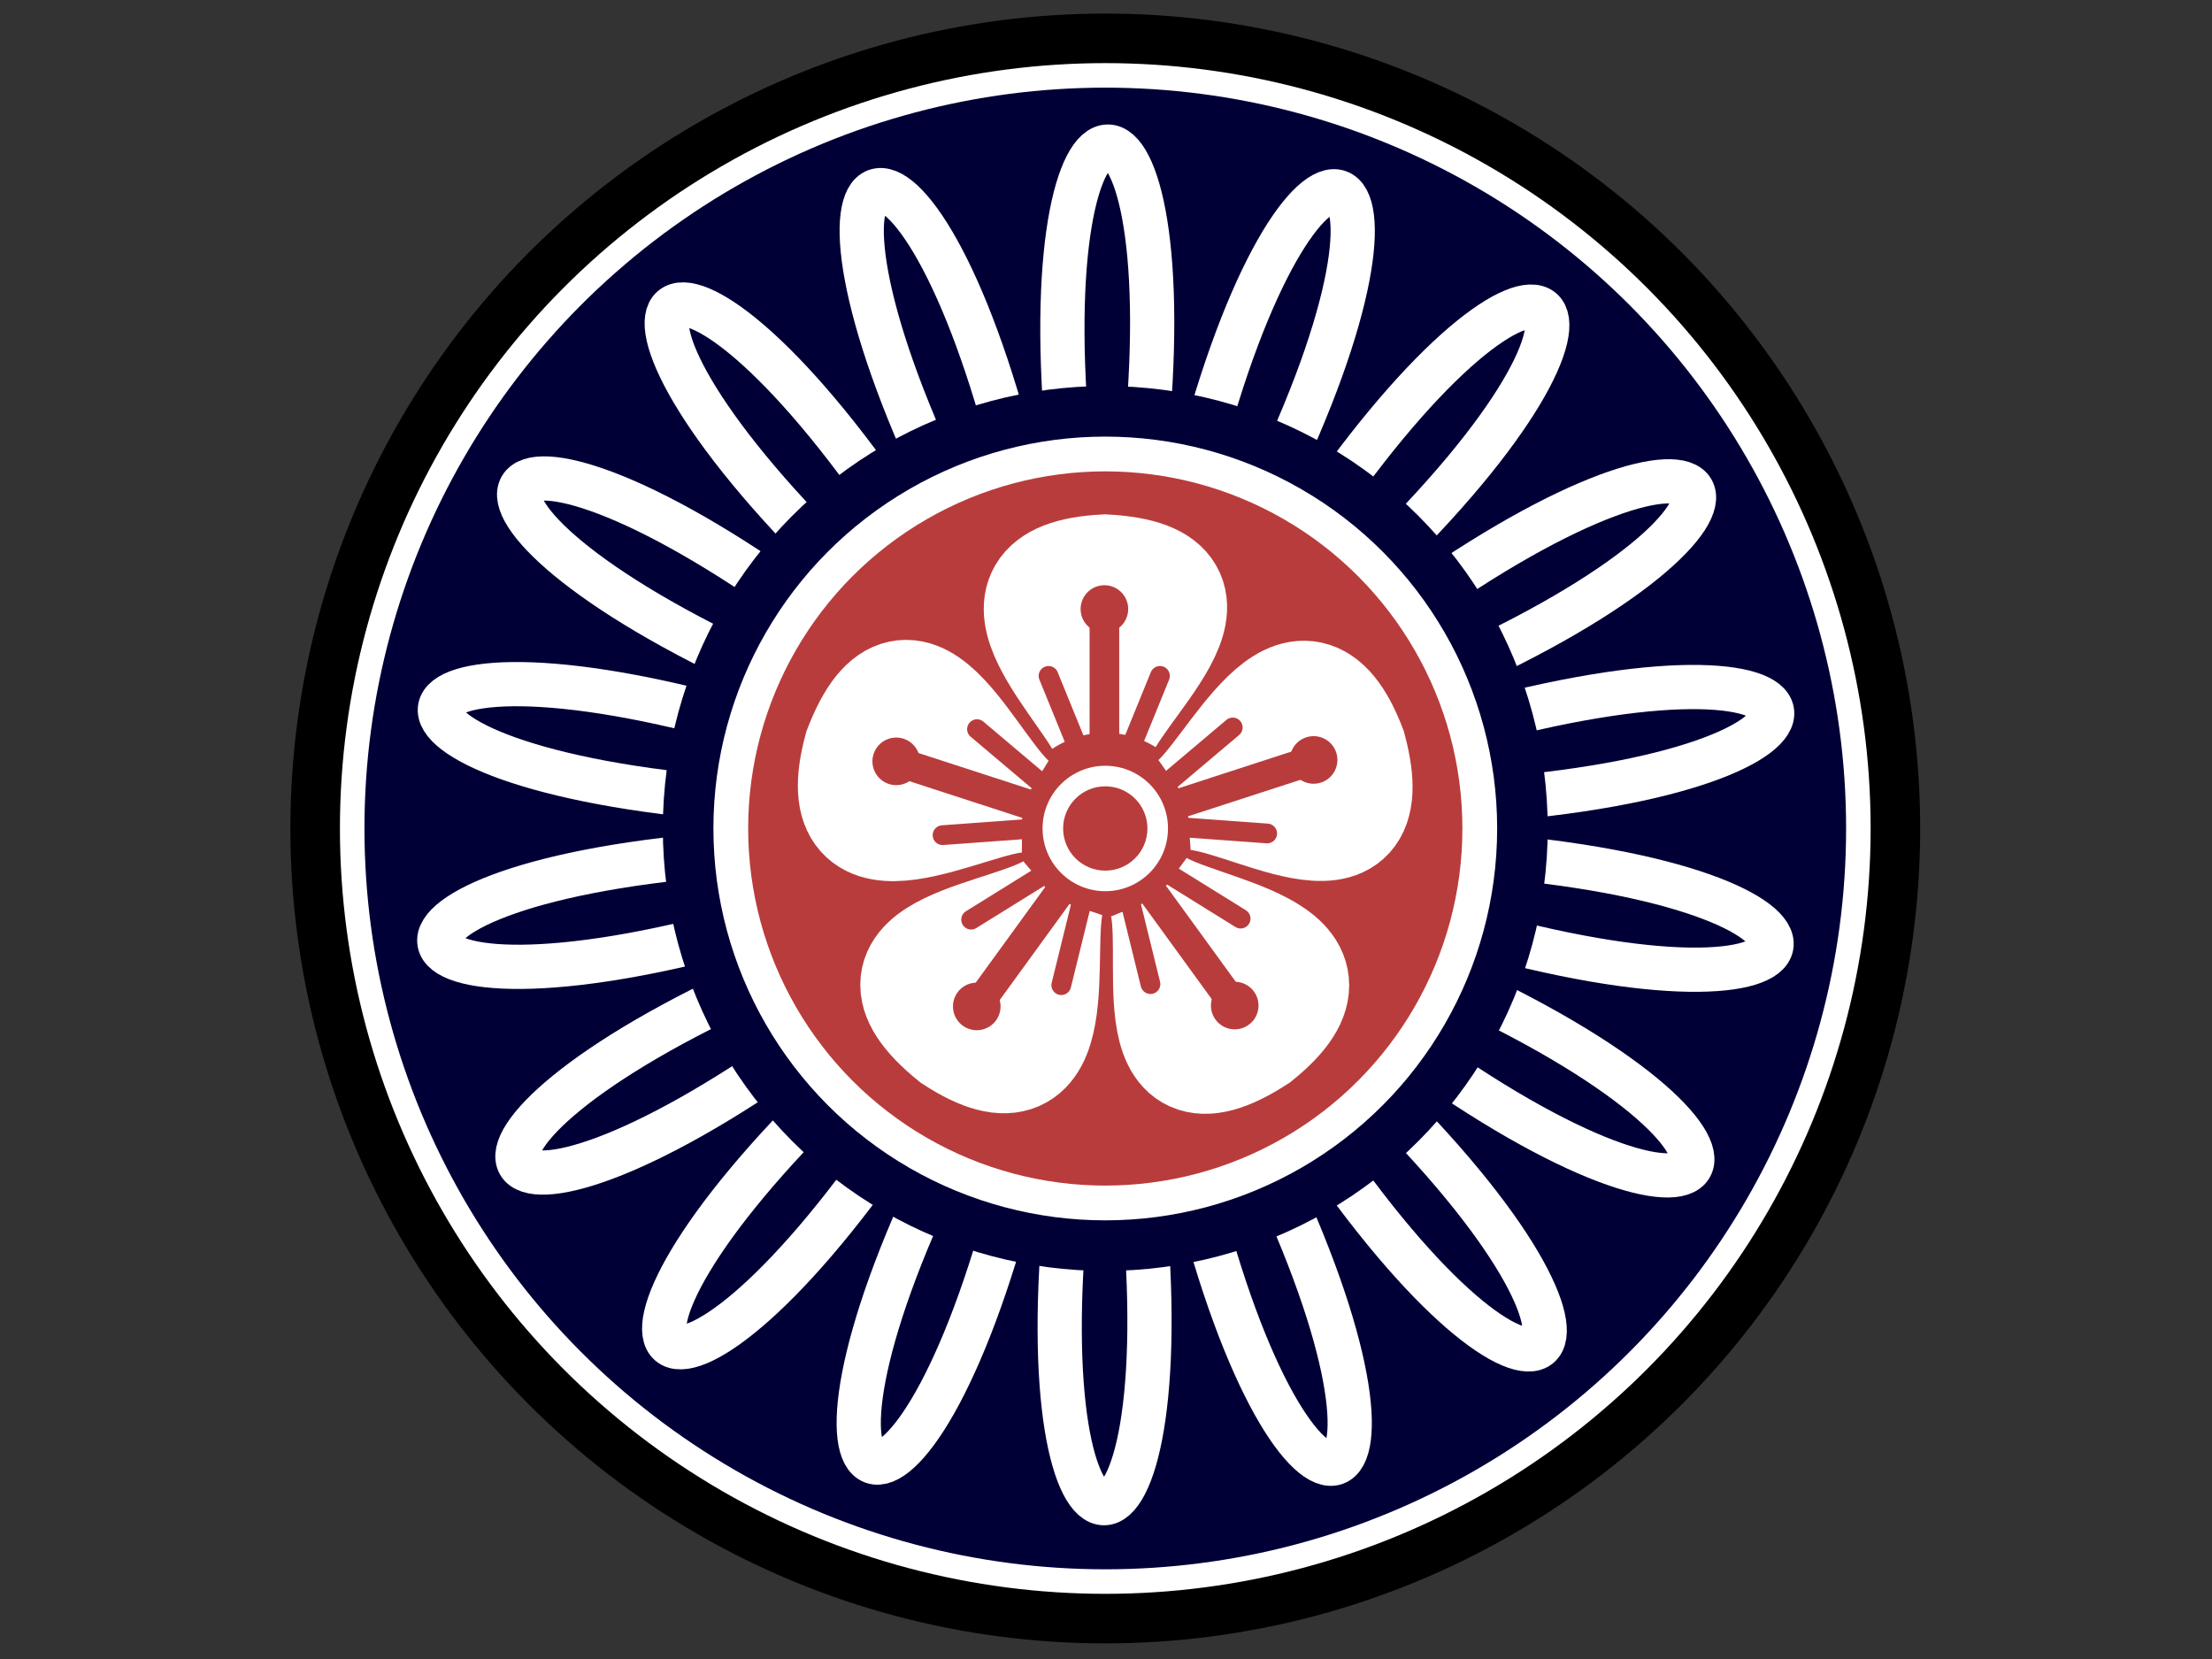 <?xml version="1.0" encoding="UTF-8" standalone="no"?>
<!-- Created with Inkscape (http://www.inkscape.org/) -->

<svg
   xmlns:osb="http://www.openswatchbook.org/uri/2009/osb"
   xmlns:dc="http://purl.org/dc/elements/1.1/"
   xmlns:cc="http://creativecommons.org/ns#"
   xmlns:rdf="http://www.w3.org/1999/02/22-rdf-syntax-ns#"
   xmlns:svg="http://www.w3.org/2000/svg"
   xmlns="http://www.w3.org/2000/svg"
   xmlns:xlink="http://www.w3.org/1999/xlink"
   xmlns:sodipodi="http://sodipodi.sourceforge.net/DTD/sodipodi-0.dtd"
   xmlns:inkscape="http://www.inkscape.org/namespaces/inkscape"
   width="400"
   height="300"
   viewBox="0 0 400 300"
   id="svg2"
   version="1.1"
   inkscape:version="0.92.3 (2405546, 2018-03-11)"
   sodipodi:docname="Pin1_R.svg"
   inkscape:export-filename="C:\Users\Fluffy\Documents\Projects\ExtraRiichi\Man1.png"
   inkscape:export-xdpi="180"
   inkscape:export-ydpi="180">
  <rect x="0" y="0" width="400" height="300" fill="#333333" stroke="none"/>
  <defs
     id="defs4">
    <inkscape:path-effect
       effect="skeletal"
       id="path-effect7963"
       is_visible="true"
       pattern="m -90.826,-314.07 23.03,41.385 13.798,-41.385 z"
       copytype="repeated_stretched"
       prop_scale="1"
       scale_y_rel="false"
       spacing="0"
       normal_offset="0"
       tang_offset="0"
       prop_units="false"
       vertical_pattern="false"
       fuse_tolerance="0"
       pattern-nodetypes="cccc" />
    <inkscape:path-effect
       effect="skeletal"
       id="path-effect7830"
       is_visible="true"
       pattern="M -12.828,33.716 -17,-11 h 9 z"
       copytype="repeated_stretched"
       prop_scale="-1"
       scale_y_rel="false"
       spacing="5.1"
       normal_offset="0"
       tang_offset="0"
       prop_units="false"
       vertical_pattern="false"
       fuse_tolerance="0"
       pattern-nodetypes="cccc" />
    <linearGradient
       id="linearGradient10055"
       osb:paint="solid">
      <stop
         style="stop-color:#000000;stop-opacity:1;"
         offset="0"
         id="stop10057" />
    </linearGradient>
    <marker
       inkscape:stockid="Arrow1Lstart"
       orient="auto"
       refY="0"
       refX="0"
       id="Arrow1Lstart"
       style="overflow:visible"
       inkscape:isstock="true">
      <path
         id="path4978"
         d="M 0,0 5,-5 -12.5,0 5,5 Z"
         style="fill:#000000;fill-opacity:1;fill-rule:evenodd;stroke:#ff5c00;stroke-width:1pt;stroke-opacity:1"
         transform="matrix(0.8,0,0,0.8,10,0)"
         inkscape:connector-curvature="0" />
    </marker>
    <clipPath
       clipPathUnits="userSpaceOnUse"
       id="clipPath4243">
      <circle
         style="opacity:1;fill:#000000;fill-opacity:0.297;fill-rule:nonzero;stroke:#000000;stroke-width:19.133;stroke-linecap:butt;stroke-linejoin:round;stroke-miterlimit:4;stroke-dasharray:none;stroke-dashoffset:0;stroke-opacity:1"
         id="circle4245"
         cx="-264.66"
         cy="-198.207"
         r="293.954" />
    </clipPath>
    <clipPath
       clipPathUnits="userSpaceOnUse"
       id="clipPath7847">
      <ellipse
         style="opacity:1;fill:#822600;fill-opacity:1;fill-rule:nonzero;stroke:none;stroke-width:12;stroke-linecap:round;stroke-linejoin:round;stroke-miterlimit:4;stroke-dasharray:none;stroke-dashoffset:0;stroke-opacity:1"
         id="ellipse7849"
         cx="394"
         cy="552.362"
         rx="349.495"
         ry="216" />
    </clipPath>
    <clipPath
       clipPathUnits="userSpaceOnUse"
       id="clipPath4243-1">
      <circle
         style="opacity:1;fill:#000000;fill-opacity:0.297;fill-rule:nonzero;stroke:#000000;stroke-width:19.133;stroke-linecap:butt;stroke-linejoin:round;stroke-miterlimit:4;stroke-dasharray:none;stroke-dashoffset:0;stroke-opacity:1"
         id="circle4245-4"
         cx="-264.66"
         cy="-198.207"
         r="293.954" />
    </clipPath>
    <clipPath
       clipPathUnits="userSpaceOnUse"
       id="clipPath7876">
      <circle
         style="opacity:1;fill:#000000;fill-opacity:0.297;fill-rule:nonzero;stroke:#000000;stroke-width:19.133;stroke-linecap:butt;stroke-linejoin:round;stroke-miterlimit:4;stroke-dasharray:none;stroke-dashoffset:0;stroke-opacity:1"
         id="circle7878"
         cx="-264.66"
         cy="-198.207"
         r="293.954" />
    </clipPath>
    <clipPath
       clipPathUnits="userSpaceOnUse"
       id="clipPath14693">
      <rect
         style="opacity:1;fill:#a53c3c;fill-opacity:1;fill-rule:nonzero;stroke:none;stroke-width:8;stroke-linecap:round;stroke-linejoin:round;stroke-miterlimit:4;stroke-dasharray:none;stroke-dashoffset:0;stroke-opacity:1"
         id="rect14695"
         width="131.784"
         height="168.821"
         x="-332.596"
         y="383.498"
         rx="1.255"
         ry="3.751"
         transform="rotate(-2)" />
    </clipPath>
    <clipPath
       clipPathUnits="userSpaceOnUse"
       id="clipPath14952">
      <ellipse
         style="opacity:1;fill:#a53c3c;fill-opacity:1;fill-rule:nonzero;stroke:none;stroke-width:7;stroke-linecap:round;stroke-linejoin:round;stroke-miterlimit:4;stroke-dasharray:none;stroke-dashoffset:0;stroke-opacity:1"
         id="ellipse14954"
         cx="-271.344"
         cy="647.256"
         rx="69.057"
         ry="116.911"
         transform="rotate(-2)" />
    </clipPath>
    <pattern
       y="0"
       x="0"
       height="6"
       width="6"
       patternUnits="userSpaceOnUse"
       id="EMFhbasepattern" />
    <inkscape:path-effect
       pattern-nodetypes="cccc"
       fuse_tolerance="0"
       vertical_pattern="false"
       prop_units="false"
       tang_offset="0"
       normal_offset="0"
       spacing="0"
       scale_y_rel="false"
       prop_scale="1"
       copytype="repeated_stretched"
       pattern="m -90.826,-314.07 23.03,41.385 13.798,-41.385 z"
       is_visible="true"
       id="path-effect7963-2"
       effect="skeletal" />
    <inkscape:path-effect
       pattern-nodetypes="cccc"
       fuse_tolerance="0"
       vertical_pattern="false"
       prop_units="false"
       tang_offset="0"
       normal_offset="0"
       spacing="5.1"
       scale_y_rel="false"
       prop_scale="-1"
       copytype="repeated_stretched"
       pattern="M -12.828,33.716 -17,-11 l 9,0 z"
       is_visible="true"
       id="path-effect7830-0"
       effect="skeletal" />
    <marker
       inkscape:isstock="true"
       style="overflow:visible"
       id="Arrow1Lstart-1"
       refX="0"
       refY="0"
       orient="auto"
       inkscape:stockid="Arrow1Lstart">
      <path
         inkscape:connector-curvature="0"
         transform="matrix(0.8,0,0,0.8,10,0)"
         style="fill:#000000;fill-opacity:1;fill-rule:evenodd;stroke:#ff5c00;stroke-width:1pt;stroke-opacity:1"
         d="M 0,0 5,-5 -12.5,0 5,5 0,0 Z"
         id="path4978-5" />
    </marker>
    <clipPath
       id="clipPath4243-5"
       clipPathUnits="userSpaceOnUse">
      <circle
         r="293.954"
         cy="-198.207"
         cx="-264.66"
         id="circle4245-47"
         style="opacity:1;fill:#000000;fill-opacity:0.297;fill-rule:nonzero;stroke:#000000;stroke-width:19.133;stroke-linecap:butt;stroke-linejoin:round;stroke-miterlimit:4;stroke-dasharray:none;stroke-dashoffset:0;stroke-opacity:1" />
    </clipPath>
    <clipPath
       id="clipPath7847-6"
       clipPathUnits="userSpaceOnUse">
      <ellipse
         ry="216"
         rx="349.495"
         cy="552.362"
         cx="394"
         id="ellipse7849-5"
         style="opacity:1;fill:#822600;fill-opacity:1;fill-rule:nonzero;stroke:none;stroke-width:12;stroke-linecap:round;stroke-linejoin:round;stroke-miterlimit:4;stroke-dasharray:none;stroke-dashoffset:0;stroke-opacity:1" />
    </clipPath>
    <clipPath
       id="clipPath4243-1-6"
       clipPathUnits="userSpaceOnUse">
      <circle
         r="293.954"
         cy="-198.207"
         cx="-264.66"
         id="circle4245-4-9"
         style="opacity:1;fill:#000000;fill-opacity:0.297;fill-rule:nonzero;stroke:#000000;stroke-width:19.133;stroke-linecap:butt;stroke-linejoin:round;stroke-miterlimit:4;stroke-dasharray:none;stroke-dashoffset:0;stroke-opacity:1" />
    </clipPath>
    <clipPath
       id="clipPath7876-3"
       clipPathUnits="userSpaceOnUse">
      <circle
         r="293.954"
         cy="-198.207"
         cx="-264.66"
         id="circle7878-7"
         style="opacity:1;fill:#000000;fill-opacity:0.297;fill-rule:nonzero;stroke:#000000;stroke-width:19.133;stroke-linecap:butt;stroke-linejoin:round;stroke-miterlimit:4;stroke-dasharray:none;stroke-dashoffset:0;stroke-opacity:1" />
    </clipPath>
    <clipPath
       id="clipPath14693-4"
       clipPathUnits="userSpaceOnUse">
      <rect
         transform="matrix(0.999,-0.035,0.035,0.999,0,0)"
         ry="3.751"
         rx="1.255"
         y="383.498"
         x="-332.596"
         height="168.821"
         width="131.784"
         id="rect14695-5"
         style="opacity:1;fill:#a53c3c;fill-opacity:1;fill-rule:nonzero;stroke:none;stroke-width:8;stroke-linecap:round;stroke-linejoin:round;stroke-miterlimit:4;stroke-dasharray:none;stroke-dashoffset:0;stroke-opacity:1" />
    </clipPath>
    <clipPath
       id="clipPath14952-2"
       clipPathUnits="userSpaceOnUse">
      <ellipse
         transform="matrix(0.999,-0.035,0.035,0.999,0,0)"
         ry="116.911"
         rx="69.057"
         cy="647.256"
         cx="-271.344"
         id="ellipse14954-5"
         style="opacity:1;fill:#a53c3c;fill-opacity:1;fill-rule:nonzero;stroke:none;stroke-width:7;stroke-linecap:round;stroke-linejoin:round;stroke-miterlimit:4;stroke-dasharray:none;stroke-dashoffset:0;stroke-opacity:1" />
    </clipPath>
    <pattern
       id="EMFhbasepattern-4"
       patternUnits="userSpaceOnUse"
       width="6"
       height="6"
       x="0"
       y="0" />
    <inkscape:path-effect
       pattern-nodetypes="cccc"
       fuse_tolerance="0"
       vertical_pattern="false"
       prop_units="false"
       tang_offset="0"
       normal_offset="0"
       spacing="0"
       scale_y_rel="false"
       prop_scale="1"
       copytype="repeated_stretched"
       pattern="m -90.826,-314.07 23.03,41.385 13.798,-41.385 z"
       is_visible="true"
       id="path-effect7963-6"
       effect="skeletal" />
    <inkscape:path-effect
       pattern-nodetypes="cccc"
       fuse_tolerance="0"
       vertical_pattern="false"
       prop_units="false"
       tang_offset="0"
       normal_offset="0"
       spacing="5.1"
       scale_y_rel="false"
       prop_scale="-1"
       copytype="repeated_stretched"
       pattern="M -12.828,33.716 -17,-11 l 9,0 z"
       is_visible="true"
       id="path-effect7830-8"
       effect="skeletal" />
    <marker
       inkscape:isstock="true"
       style="overflow:visible"
       id="Arrow1Lstart-2"
       refX="0"
       refY="0"
       orient="auto"
       inkscape:stockid="Arrow1Lstart">
      <path
         inkscape:connector-curvature="0"
         transform="matrix(0.8,0,0,0.8,10,0)"
         style="fill:#000000;fill-opacity:1;fill-rule:evenodd;stroke:#ff5c00;stroke-width:1pt;stroke-opacity:1"
         d="M 0,0 5,-5 -12.5,0 5,5 0,0 Z"
         id="path4978-6" />
    </marker>
    <clipPath
       id="clipPath4243-6"
       clipPathUnits="userSpaceOnUse">
      <circle
         r="293.954"
         cy="-198.207"
         cx="-264.66"
         id="circle4245-49"
         style="opacity:1;fill:#000000;fill-opacity:0.297;fill-rule:nonzero;stroke:#000000;stroke-width:19.133;stroke-linecap:butt;stroke-linejoin:round;stroke-miterlimit:4;stroke-dasharray:none;stroke-dashoffset:0;stroke-opacity:1" />
    </clipPath>
    <clipPath
       id="clipPath7847-5"
       clipPathUnits="userSpaceOnUse">
      <ellipse
         ry="216"
         rx="349.495"
         cy="552.362"
         cx="394"
         id="ellipse7849-0"
         style="opacity:1;fill:#822600;fill-opacity:1;fill-rule:nonzero;stroke:none;stroke-width:12;stroke-linecap:round;stroke-linejoin:round;stroke-miterlimit:4;stroke-dasharray:none;stroke-dashoffset:0;stroke-opacity:1" />
    </clipPath>
    <clipPath
       id="clipPath4243-1-4"
       clipPathUnits="userSpaceOnUse">
      <circle
         r="293.954"
         cy="-198.207"
         cx="-264.66"
         id="circle4245-4-8"
         style="opacity:1;fill:#000000;fill-opacity:0.297;fill-rule:nonzero;stroke:#000000;stroke-width:19.133;stroke-linecap:butt;stroke-linejoin:round;stroke-miterlimit:4;stroke-dasharray:none;stroke-dashoffset:0;stroke-opacity:1" />
    </clipPath>
    <clipPath
       id="clipPath7876-7"
       clipPathUnits="userSpaceOnUse">
      <circle
         r="293.954"
         cy="-198.207"
         cx="-264.66"
         id="circle7878-1"
         style="opacity:1;fill:#000000;fill-opacity:0.297;fill-rule:nonzero;stroke:#000000;stroke-width:19.133;stroke-linecap:butt;stroke-linejoin:round;stroke-miterlimit:4;stroke-dasharray:none;stroke-dashoffset:0;stroke-opacity:1" />
    </clipPath>
    <clipPath
       id="clipPath14693-7"
       clipPathUnits="userSpaceOnUse">
      <rect
         transform="matrix(0.999,-0.035,0.035,0.999,0,0)"
         ry="3.751"
         rx="1.255"
         y="383.498"
         x="-332.596"
         height="168.821"
         width="131.784"
         id="rect14695-2"
         style="opacity:1;fill:#a53c3c;fill-opacity:1;fill-rule:nonzero;stroke:none;stroke-width:8;stroke-linecap:round;stroke-linejoin:round;stroke-miterlimit:4;stroke-dasharray:none;stroke-dashoffset:0;stroke-opacity:1" />
    </clipPath>
    <clipPath
       id="clipPath14952-7"
       clipPathUnits="userSpaceOnUse">
      <ellipse
         transform="matrix(0.999,-0.035,0.035,0.999,0,0)"
         ry="116.911"
         rx="69.057"
         cy="647.256"
         cx="-271.344"
         id="ellipse14954-2"
         style="opacity:1;fill:#a53c3c;fill-opacity:1;fill-rule:nonzero;stroke:none;stroke-width:7;stroke-linecap:round;stroke-linejoin:round;stroke-miterlimit:4;stroke-dasharray:none;stroke-dashoffset:0;stroke-opacity:1" />
    </clipPath>
    <pattern
       id="EMFhbasepattern-2"
       patternUnits="userSpaceOnUse"
       width="6"
       height="6"
       x="0"
       y="0" />
    <inkscape:path-effect
       pattern-nodetypes="cccc"
       fuse_tolerance="0"
       vertical_pattern="false"
       prop_units="false"
       tang_offset="0"
       normal_offset="0"
       spacing="0"
       scale_y_rel="false"
       prop_scale="1"
       copytype="repeated_stretched"
       pattern="m -90.826,-314.07 23.03,41.385 13.798,-41.385 z"
       is_visible="true"
       id="path-effect7963-9"
       effect="skeletal" />
    <inkscape:path-effect
       pattern-nodetypes="cccc"
       fuse_tolerance="0"
       vertical_pattern="false"
       prop_units="false"
       tang_offset="0"
       normal_offset="0"
       spacing="5.1"
       scale_y_rel="false"
       prop_scale="-1"
       copytype="repeated_stretched"
       pattern="M -12.828,33.716 -17,-11 l 9,0 z"
       is_visible="true"
       id="path-effect7830-09"
       effect="skeletal" />
    <marker
       inkscape:isstock="true"
       style="overflow:visible"
       id="Arrow1Lstart-7"
       refX="0"
       refY="0"
       orient="auto"
       inkscape:stockid="Arrow1Lstart">
      <path
         inkscape:connector-curvature="0"
         transform="matrix(0.8,0,0,0.8,10,0)"
         style="fill:#000000;fill-opacity:1;fill-rule:evenodd;stroke:#ff5c00;stroke-width:1pt;stroke-opacity:1"
         d="M 0,0 5,-5 -12.5,0 5,5 0,0 Z"
         id="path4978-7" />
    </marker>
    <clipPath
       id="clipPath4243-11"
       clipPathUnits="userSpaceOnUse">
      <circle
         r="293.954"
         cy="-198.207"
         cx="-264.66"
         id="circle4245-5"
         style="opacity:1;fill:#000000;fill-opacity:0.297;fill-rule:nonzero;stroke:#000000;stroke-width:19.133;stroke-linecap:butt;stroke-linejoin:round;stroke-miterlimit:4;stroke-dasharray:none;stroke-dashoffset:0;stroke-opacity:1" />
    </clipPath>
    <clipPath
       id="clipPath7847-9"
       clipPathUnits="userSpaceOnUse">
      <ellipse
         ry="216"
         rx="349.495"
         cy="552.362"
         cx="394"
         id="ellipse7849-7"
         style="opacity:1;fill:#822600;fill-opacity:1;fill-rule:nonzero;stroke:none;stroke-width:12;stroke-linecap:round;stroke-linejoin:round;stroke-miterlimit:4;stroke-dasharray:none;stroke-dashoffset:0;stroke-opacity:1" />
    </clipPath>
    <clipPath
       id="clipPath4243-1-7"
       clipPathUnits="userSpaceOnUse">
      <circle
         r="293.954"
         cy="-198.207"
         cx="-264.66"
         id="circle4245-4-6"
         style="opacity:1;fill:#000000;fill-opacity:0.297;fill-rule:nonzero;stroke:#000000;stroke-width:19.133;stroke-linecap:butt;stroke-linejoin:round;stroke-miterlimit:4;stroke-dasharray:none;stroke-dashoffset:0;stroke-opacity:1" />
    </clipPath>
    <clipPath
       id="clipPath7876-73"
       clipPathUnits="userSpaceOnUse">
      <circle
         r="293.954"
         cy="-198.207"
         cx="-264.66"
         id="circle7878-6"
         style="opacity:1;fill:#000000;fill-opacity:0.297;fill-rule:nonzero;stroke:#000000;stroke-width:19.133;stroke-linecap:butt;stroke-linejoin:round;stroke-miterlimit:4;stroke-dasharray:none;stroke-dashoffset:0;stroke-opacity:1" />
    </clipPath>
    <clipPath
       id="clipPath14693-5"
       clipPathUnits="userSpaceOnUse">
      <rect
         transform="matrix(0.999,-0.035,0.035,0.999,0,0)"
         ry="3.751"
         rx="1.255"
         y="383.498"
         x="-332.596"
         height="168.821"
         width="131.784"
         id="rect14695-6"
         style="opacity:1;fill:#a53c3c;fill-opacity:1;fill-rule:nonzero;stroke:none;stroke-width:8;stroke-linecap:round;stroke-linejoin:round;stroke-miterlimit:4;stroke-dasharray:none;stroke-dashoffset:0;stroke-opacity:1" />
    </clipPath>
    <clipPath
       id="clipPath14952-3"
       clipPathUnits="userSpaceOnUse">
      <ellipse
         transform="matrix(0.999,-0.035,0.035,0.999,0,0)"
         ry="116.911"
         rx="69.057"
         cy="647.256"
         cx="-271.344"
         id="ellipse14954-9"
         style="opacity:1;fill:#a53c3c;fill-opacity:1;fill-rule:nonzero;stroke:none;stroke-width:7;stroke-linecap:round;stroke-linejoin:round;stroke-miterlimit:4;stroke-dasharray:none;stroke-dashoffset:0;stroke-opacity:1" />
    </clipPath>
    <pattern
       id="EMFhbasepattern-48"
       patternUnits="userSpaceOnUse"
       width="6"
       height="6"
       x="0"
       y="0" />
    <inkscape:path-effect
       pattern-nodetypes="cccc"
       fuse_tolerance="0"
       vertical_pattern="false"
       prop_units="false"
       tang_offset="0"
       normal_offset="0"
       spacing="0"
       scale_y_rel="false"
       prop_scale="1"
       copytype="repeated_stretched"
       pattern="m -90.826,-314.07 23.03,41.385 13.798,-41.385 z"
       is_visible="true"
       id="path-effect7963-1"
       effect="skeletal" />
    <inkscape:path-effect
       pattern-nodetypes="cccc"
       fuse_tolerance="0"
       vertical_pattern="false"
       prop_units="false"
       tang_offset="0"
       normal_offset="0"
       spacing="5.1"
       scale_y_rel="false"
       prop_scale="-1"
       copytype="repeated_stretched"
       pattern="M -12.828,33.716 -17,-11 l 9,0 z"
       is_visible="true"
       id="path-effect7830-5"
       effect="skeletal" />
    <marker
       inkscape:isstock="true"
       style="overflow:visible"
       id="Arrow1Lstart-8"
       refX="0"
       refY="0"
       orient="auto"
       inkscape:stockid="Arrow1Lstart">
      <path
         inkscape:connector-curvature="0"
         transform="matrix(0.8,0,0,0.8,10,0)"
         style="fill:#000000;fill-opacity:1;fill-rule:evenodd;stroke:#ff5c00;stroke-width:1pt;stroke-opacity:1"
         d="M 0,0 5,-5 -12.5,0 5,5 0,0 Z"
         id="path4978-4" />
    </marker>
    <clipPath
       id="clipPath4243-8"
       clipPathUnits="userSpaceOnUse">
      <circle
         r="293.954"
         cy="-198.207"
         cx="-264.66"
         id="circle4245-1"
         style="opacity:1;fill:#000000;fill-opacity:0.297;fill-rule:nonzero;stroke:#000000;stroke-width:19.133;stroke-linecap:butt;stroke-linejoin:round;stroke-miterlimit:4;stroke-dasharray:none;stroke-dashoffset:0;stroke-opacity:1" />
    </clipPath>
    <clipPath
       id="clipPath7847-0"
       clipPathUnits="userSpaceOnUse">
      <ellipse
         ry="216"
         rx="349.495"
         cy="552.362"
         cx="394"
         id="ellipse7849-3"
         style="opacity:1;fill:#822600;fill-opacity:1;fill-rule:nonzero;stroke:none;stroke-width:12;stroke-linecap:round;stroke-linejoin:round;stroke-miterlimit:4;stroke-dasharray:none;stroke-dashoffset:0;stroke-opacity:1" />
    </clipPath>
    <clipPath
       id="clipPath4243-1-0"
       clipPathUnits="userSpaceOnUse">
      <circle
         r="293.954"
         cy="-198.207"
         cx="-264.66"
         id="circle4245-4-4"
         style="opacity:1;fill:#000000;fill-opacity:0.297;fill-rule:nonzero;stroke:#000000;stroke-width:19.133;stroke-linecap:butt;stroke-linejoin:round;stroke-miterlimit:4;stroke-dasharray:none;stroke-dashoffset:0;stroke-opacity:1" />
    </clipPath>
    <clipPath
       id="clipPath7876-4"
       clipPathUnits="userSpaceOnUse">
      <circle
         r="293.954"
         cy="-198.207"
         cx="-264.66"
         id="circle7878-4"
         style="opacity:1;fill:#000000;fill-opacity:0.297;fill-rule:nonzero;stroke:#000000;stroke-width:19.133;stroke-linecap:butt;stroke-linejoin:round;stroke-miterlimit:4;stroke-dasharray:none;stroke-dashoffset:0;stroke-opacity:1" />
    </clipPath>
    <clipPath
       id="clipPath14693-47"
       clipPathUnits="userSpaceOnUse">
      <rect
         transform="matrix(0.999,-0.035,0.035,0.999,0,0)"
         ry="3.751"
         rx="1.255"
         y="383.498"
         x="-332.596"
         height="168.821"
         width="131.784"
         id="rect14695-63"
         style="opacity:1;fill:#a53c3c;fill-opacity:1;fill-rule:nonzero;stroke:none;stroke-width:8;stroke-linecap:round;stroke-linejoin:round;stroke-miterlimit:4;stroke-dasharray:none;stroke-dashoffset:0;stroke-opacity:1" />
    </clipPath>
    <clipPath
       id="clipPath14952-1"
       clipPathUnits="userSpaceOnUse">
      <ellipse
         transform="matrix(0.999,-0.035,0.035,0.999,0,0)"
         ry="116.911"
         rx="69.057"
         cy="647.256"
         cx="-271.344"
         id="ellipse14954-7"
         style="opacity:1;fill:#a53c3c;fill-opacity:1;fill-rule:nonzero;stroke:none;stroke-width:7;stroke-linecap:round;stroke-linejoin:round;stroke-miterlimit:4;stroke-dasharray:none;stroke-dashoffset:0;stroke-opacity:1" />
    </clipPath>
    <pattern
       id="EMFhbasepattern-5"
       patternUnits="userSpaceOnUse"
       width="6"
       height="6"
       x="0"
       y="0" />
    <inkscape:path-effect
       pattern-nodetypes="cccc"
       fuse_tolerance="0"
       vertical_pattern="false"
       prop_units="false"
       tang_offset="0"
       normal_offset="0"
       spacing="0"
       scale_y_rel="false"
       prop_scale="1"
       copytype="repeated_stretched"
       pattern="m -90.826,-314.07 23.03,41.385 13.798,-41.385 z"
       is_visible="true"
       id="path-effect7963-4"
       effect="skeletal" />
    <inkscape:path-effect
       pattern-nodetypes="cccc"
       fuse_tolerance="0"
       vertical_pattern="false"
       prop_units="false"
       tang_offset="0"
       normal_offset="0"
       spacing="5.1"
       scale_y_rel="false"
       prop_scale="-1"
       copytype="repeated_stretched"
       pattern="M -12.828,33.716 -17,-11 l 9,0 z"
       is_visible="true"
       id="path-effect7830-1"
       effect="skeletal" />
    <marker
       inkscape:isstock="true"
       style="overflow:visible"
       id="Arrow1Lstart-5"
       refX="0"
       refY="0"
       orient="auto"
       inkscape:stockid="Arrow1Lstart">
      <path
         inkscape:connector-curvature="0"
         transform="matrix(0.8,0,0,0.8,10,0)"
         style="fill:#000000;fill-opacity:1;fill-rule:evenodd;stroke:#ff5c00;stroke-width:1pt;stroke-opacity:1"
         d="M 0,0 5,-5 -12.5,0 5,5 0,0 Z"
         id="path4978-9" />
    </marker>
    <clipPath
       id="clipPath4243-7"
       clipPathUnits="userSpaceOnUse">
      <circle
         r="293.954"
         cy="-198.207"
         cx="-264.66"
         id="circle4245-53"
         style="opacity:1;fill:#000000;fill-opacity:0.297;fill-rule:nonzero;stroke:#000000;stroke-width:19.133;stroke-linecap:butt;stroke-linejoin:round;stroke-miterlimit:4;stroke-dasharray:none;stroke-dashoffset:0;stroke-opacity:1" />
    </clipPath>
    <clipPath
       id="clipPath7847-8"
       clipPathUnits="userSpaceOnUse">
      <ellipse
         ry="216"
         rx="349.495"
         cy="552.362"
         cx="394"
         id="ellipse7849-8"
         style="opacity:1;fill:#822600;fill-opacity:1;fill-rule:nonzero;stroke:none;stroke-width:12;stroke-linecap:round;stroke-linejoin:round;stroke-miterlimit:4;stroke-dasharray:none;stroke-dashoffset:0;stroke-opacity:1" />
    </clipPath>
    <clipPath
       id="clipPath4243-1-3"
       clipPathUnits="userSpaceOnUse">
      <circle
         r="293.954"
         cy="-198.207"
         cx="-264.66"
         id="circle4245-4-1"
         style="opacity:1;fill:#000000;fill-opacity:0.297;fill-rule:nonzero;stroke:#000000;stroke-width:19.133;stroke-linecap:butt;stroke-linejoin:round;stroke-miterlimit:4;stroke-dasharray:none;stroke-dashoffset:0;stroke-opacity:1" />
    </clipPath>
    <clipPath
       id="clipPath7876-8"
       clipPathUnits="userSpaceOnUse">
      <circle
         r="293.954"
         cy="-198.207"
         cx="-264.66"
         id="circle7878-9"
         style="opacity:1;fill:#000000;fill-opacity:0.297;fill-rule:nonzero;stroke:#000000;stroke-width:19.133;stroke-linecap:butt;stroke-linejoin:round;stroke-miterlimit:4;stroke-dasharray:none;stroke-dashoffset:0;stroke-opacity:1" />
    </clipPath>
    <clipPath
       id="clipPath14693-6"
       clipPathUnits="userSpaceOnUse">
      <rect
         transform="matrix(0.999,-0.035,0.035,0.999,0,0)"
         ry="3.751"
         rx="1.255"
         y="383.498"
         x="-332.596"
         height="168.821"
         width="131.784"
         id="rect14695-4"
         style="opacity:1;fill:#a53c3c;fill-opacity:1;fill-rule:nonzero;stroke:none;stroke-width:8;stroke-linecap:round;stroke-linejoin:round;stroke-miterlimit:4;stroke-dasharray:none;stroke-dashoffset:0;stroke-opacity:1" />
    </clipPath>
    <clipPath
       id="clipPath14952-33"
       clipPathUnits="userSpaceOnUse">
      <ellipse
         transform="matrix(0.999,-0.035,0.035,0.999,0,0)"
         ry="116.911"
         rx="69.057"
         cy="647.256"
         cx="-271.344"
         id="ellipse14954-3"
         style="opacity:1;fill:#a53c3c;fill-opacity:1;fill-rule:nonzero;stroke:none;stroke-width:7;stroke-linecap:round;stroke-linejoin:round;stroke-miterlimit:4;stroke-dasharray:none;stroke-dashoffset:0;stroke-opacity:1" />
    </clipPath>
    <pattern
       id="EMFhbasepattern-8"
       patternUnits="userSpaceOnUse"
       width="6"
       height="6"
       x="0"
       y="0" />
    <inkscape:path-effect
       pattern-nodetypes="cccc"
       fuse_tolerance="0"
       vertical_pattern="false"
       prop_units="false"
       tang_offset="0"
       normal_offset="0"
       spacing="0"
       scale_y_rel="false"
       prop_scale="1"
       copytype="repeated_stretched"
       pattern="m -90.826,-314.07 23.03,41.385 13.798,-41.385 z"
       is_visible="true"
       id="path-effect7963-24"
       effect="skeletal" />
    <inkscape:path-effect
       pattern-nodetypes="cccc"
       fuse_tolerance="0"
       vertical_pattern="false"
       prop_units="false"
       tang_offset="0"
       normal_offset="0"
       spacing="5.1"
       scale_y_rel="false"
       prop_scale="-1"
       copytype="repeated_stretched"
       pattern="M -12.828,33.716 -17,-11 l 9,0 z"
       is_visible="true"
       id="path-effect7830-7"
       effect="skeletal" />
    <marker
       inkscape:isstock="true"
       style="overflow:visible"
       id="Arrow1Lstart-54"
       refX="0"
       refY="0"
       orient="auto"
       inkscape:stockid="Arrow1Lstart">
      <path
         inkscape:connector-curvature="0"
         transform="matrix(0.8,0,0,0.8,10,0)"
         style="fill:#000000;fill-opacity:1;fill-rule:evenodd;stroke:#ff5c00;stroke-width:1pt;stroke-opacity:1"
         d="M 0,0 5,-5 -12.5,0 5,5 0,0 Z"
         id="path4978-8" />
    </marker>
    <clipPath
       id="clipPath4243-12"
       clipPathUnits="userSpaceOnUse">
      <circle
         r="293.954"
         cy="-198.207"
         cx="-264.66"
         id="circle4245-8"
         style="opacity:1;fill:#000000;fill-opacity:0.297;fill-rule:nonzero;stroke:#000000;stroke-width:19.133;stroke-linecap:butt;stroke-linejoin:round;stroke-miterlimit:4;stroke-dasharray:none;stroke-dashoffset:0;stroke-opacity:1" />
    </clipPath>
    <clipPath
       id="clipPath7847-93"
       clipPathUnits="userSpaceOnUse">
      <ellipse
         ry="216"
         rx="349.495"
         cy="552.362"
         cx="394"
         id="ellipse7849-6"
         style="opacity:1;fill:#822600;fill-opacity:1;fill-rule:nonzero;stroke:none;stroke-width:12;stroke-linecap:round;stroke-linejoin:round;stroke-miterlimit:4;stroke-dasharray:none;stroke-dashoffset:0;stroke-opacity:1" />
    </clipPath>
    <clipPath
       id="clipPath4243-1-8"
       clipPathUnits="userSpaceOnUse">
      <circle
         r="293.954"
         cy="-198.207"
         cx="-264.66"
         id="circle4245-4-0"
         style="opacity:1;fill:#000000;fill-opacity:0.297;fill-rule:nonzero;stroke:#000000;stroke-width:19.133;stroke-linecap:butt;stroke-linejoin:round;stroke-miterlimit:4;stroke-dasharray:none;stroke-dashoffset:0;stroke-opacity:1" />
    </clipPath>
    <clipPath
       id="clipPath7876-2"
       clipPathUnits="userSpaceOnUse">
      <circle
         r="293.954"
         cy="-198.207"
         cx="-264.66"
         id="circle7878-10"
         style="opacity:1;fill:#000000;fill-opacity:0.297;fill-rule:nonzero;stroke:#000000;stroke-width:19.133;stroke-linecap:butt;stroke-linejoin:round;stroke-miterlimit:4;stroke-dasharray:none;stroke-dashoffset:0;stroke-opacity:1" />
    </clipPath>
    <clipPath
       id="clipPath14693-51"
       clipPathUnits="userSpaceOnUse">
      <rect
         transform="matrix(0.999,-0.035,0.035,0.999,0,0)"
         ry="3.751"
         rx="1.255"
         y="383.498"
         x="-332.596"
         height="168.821"
         width="131.784"
         id="rect14695-1"
         style="opacity:1;fill:#a53c3c;fill-opacity:1;fill-rule:nonzero;stroke:none;stroke-width:8;stroke-linecap:round;stroke-linejoin:round;stroke-miterlimit:4;stroke-dasharray:none;stroke-dashoffset:0;stroke-opacity:1" />
    </clipPath>
    <clipPath
       id="clipPath14952-0"
       clipPathUnits="userSpaceOnUse">
      <ellipse
         transform="matrix(0.999,-0.035,0.035,0.999,0,0)"
         ry="116.911"
         rx="69.057"
         cy="647.256"
         cx="-271.344"
         id="ellipse14954-8"
         style="opacity:1;fill:#a53c3c;fill-opacity:1;fill-rule:nonzero;stroke:none;stroke-width:7;stroke-linecap:round;stroke-linejoin:round;stroke-miterlimit:4;stroke-dasharray:none;stroke-dashoffset:0;stroke-opacity:1" />
    </clipPath>
    <pattern
       id="EMFhbasepattern-50"
       patternUnits="userSpaceOnUse"
       width="6"
       height="6"
       x="0"
       y="0" />
    <inkscape:path-effect
       pattern-nodetypes="cccc"
       fuse_tolerance="0"
       vertical_pattern="false"
       prop_units="false"
       tang_offset="0"
       normal_offset="0"
       spacing="0"
       scale_y_rel="false"
       prop_scale="1"
       copytype="repeated_stretched"
       pattern="m -90.826,-314.07 23.03,41.385 13.798,-41.385 z"
       is_visible="true"
       id="path-effect7963-8"
       effect="skeletal" />
    <inkscape:path-effect
       pattern-nodetypes="cccc"
       fuse_tolerance="0"
       vertical_pattern="false"
       prop_units="false"
       tang_offset="0"
       normal_offset="0"
       spacing="5.1"
       scale_y_rel="false"
       prop_scale="-1"
       copytype="repeated_stretched"
       pattern="M -12.828,33.716 -17,-11 l 9,0 z"
       is_visible="true"
       id="path-effect7830-4"
       effect="skeletal" />
    <marker
       inkscape:isstock="true"
       style="overflow:visible"
       id="Arrow1Lstart-24"
       refX="0"
       refY="0"
       orient="auto"
       inkscape:stockid="Arrow1Lstart">
      <path
         inkscape:connector-curvature="0"
         transform="matrix(0.8,0,0,0.8,10,0)"
         style="fill:#000000;fill-opacity:1;fill-rule:evenodd;stroke:#ff5c00;stroke-width:1pt;stroke-opacity:1"
         d="M 0,0 5,-5 -12.5,0 5,5 0,0 Z"
         id="path4978-0" />
    </marker>
    <clipPath
       id="clipPath4243-62"
       clipPathUnits="userSpaceOnUse">
      <circle
         r="293.954"
         cy="-198.207"
         cx="-264.66"
         id="circle4245-9"
         style="opacity:1;fill:#000000;fill-opacity:0.297;fill-rule:nonzero;stroke:#000000;stroke-width:19.133;stroke-linecap:butt;stroke-linejoin:round;stroke-miterlimit:4;stroke-dasharray:none;stroke-dashoffset:0;stroke-opacity:1" />
    </clipPath>
    <clipPath
       id="clipPath7847-90"
       clipPathUnits="userSpaceOnUse">
      <ellipse
         ry="216"
         rx="349.495"
         cy="552.362"
         cx="394"
         id="ellipse7849-81"
         style="opacity:1;fill:#822600;fill-opacity:1;fill-rule:nonzero;stroke:none;stroke-width:12;stroke-linecap:round;stroke-linejoin:round;stroke-miterlimit:4;stroke-dasharray:none;stroke-dashoffset:0;stroke-opacity:1" />
    </clipPath>
    <clipPath
       id="clipPath4243-1-31"
       clipPathUnits="userSpaceOnUse">
      <circle
         r="293.954"
         cy="-198.207"
         cx="-264.66"
         id="circle4245-4-10"
         style="opacity:1;fill:#000000;fill-opacity:0.297;fill-rule:nonzero;stroke:#000000;stroke-width:19.133;stroke-linecap:butt;stroke-linejoin:round;stroke-miterlimit:4;stroke-dasharray:none;stroke-dashoffset:0;stroke-opacity:1" />
    </clipPath>
    <clipPath
       id="clipPath7876-34"
       clipPathUnits="userSpaceOnUse">
      <circle
         r="293.954"
         cy="-198.207"
         cx="-264.66"
         id="circle7878-0"
         style="opacity:1;fill:#000000;fill-opacity:0.297;fill-rule:nonzero;stroke:#000000;stroke-width:19.133;stroke-linecap:butt;stroke-linejoin:round;stroke-miterlimit:4;stroke-dasharray:none;stroke-dashoffset:0;stroke-opacity:1" />
    </clipPath>
    <clipPath
       id="clipPath14693-3"
       clipPathUnits="userSpaceOnUse">
      <rect
         transform="matrix(0.999,-0.035,0.035,0.999,0,0)"
         ry="3.751"
         rx="1.255"
         y="383.498"
         x="-332.596"
         height="168.821"
         width="131.784"
         id="rect14695-9"
         style="opacity:1;fill:#a53c3c;fill-opacity:1;fill-rule:nonzero;stroke:none;stroke-width:8;stroke-linecap:round;stroke-linejoin:round;stroke-miterlimit:4;stroke-dasharray:none;stroke-dashoffset:0;stroke-opacity:1" />
    </clipPath>
    <clipPath
       id="clipPath14952-19"
       clipPathUnits="userSpaceOnUse">
      <ellipse
         transform="matrix(0.999,-0.035,0.035,0.999,0,0)"
         ry="116.911"
         rx="69.057"
         cy="647.256"
         cx="-271.344"
         id="ellipse14954-6"
         style="opacity:1;fill:#a53c3c;fill-opacity:1;fill-rule:nonzero;stroke:none;stroke-width:7;stroke-linecap:round;stroke-linejoin:round;stroke-miterlimit:4;stroke-dasharray:none;stroke-dashoffset:0;stroke-opacity:1" />
    </clipPath>
    <pattern
       id="EMFhbasepattern-9"
       patternUnits="userSpaceOnUse"
       width="6"
       height="6"
       x="0"
       y="0" />
    <inkscape:path-effect
       pattern-nodetypes="cccc"
       fuse_tolerance="0"
       vertical_pattern="false"
       prop_units="false"
       tang_offset="0"
       normal_offset="0"
       spacing="0"
       scale_y_rel="false"
       prop_scale="1"
       copytype="repeated_stretched"
       pattern="m -90.826,-314.07 23.03,41.385 13.798,-41.385 z"
       is_visible="true"
       id="path-effect7963-98"
       effect="skeletal" />
    <inkscape:path-effect
       pattern-nodetypes="cccc"
       fuse_tolerance="0"
       vertical_pattern="false"
       prop_units="false"
       tang_offset="0"
       normal_offset="0"
       spacing="5.1"
       scale_y_rel="false"
       prop_scale="-1"
       copytype="repeated_stretched"
       pattern="M -12.828,33.716 -17,-11 l 9,0 z"
       is_visible="true"
       id="path-effect7830-72"
       effect="skeletal" />
    <marker
       inkscape:isstock="true"
       style="overflow:visible"
       id="Arrow1Lstart-29"
       refX="0"
       refY="0"
       orient="auto"
       inkscape:stockid="Arrow1Lstart">
      <path
         inkscape:connector-curvature="0"
         transform="matrix(0.8,0,0,0.8,10,0)"
         style="fill:#000000;fill-opacity:1;fill-rule:evenodd;stroke:#ff5c00;stroke-width:1pt;stroke-opacity:1"
         d="M 0,0 5,-5 -12.5,0 5,5 0,0 Z"
         id="path4978-96" />
    </marker>
    <clipPath
       id="clipPath4243-0"
       clipPathUnits="userSpaceOnUse">
      <circle
         r="293.954"
         cy="-198.207"
         cx="-264.66"
         id="circle4245-2"
         style="opacity:1;fill:#000000;fill-opacity:0.297;fill-rule:nonzero;stroke:#000000;stroke-width:19.133;stroke-linecap:butt;stroke-linejoin:round;stroke-miterlimit:4;stroke-dasharray:none;stroke-dashoffset:0;stroke-opacity:1" />
    </clipPath>
    <clipPath
       id="clipPath7847-7"
       clipPathUnits="userSpaceOnUse">
      <ellipse
         ry="216"
         rx="349.495"
         cy="552.362"
         cx="394"
         id="ellipse7849-61"
         style="opacity:1;fill:#822600;fill-opacity:1;fill-rule:nonzero;stroke:none;stroke-width:12;stroke-linecap:round;stroke-linejoin:round;stroke-miterlimit:4;stroke-dasharray:none;stroke-dashoffset:0;stroke-opacity:1" />
    </clipPath>
    <clipPath
       id="clipPath4243-1-32"
       clipPathUnits="userSpaceOnUse">
      <circle
         r="293.954"
         cy="-198.207"
         cx="-264.66"
         id="circle4245-4-15"
         style="opacity:1;fill:#000000;fill-opacity:0.297;fill-rule:nonzero;stroke:#000000;stroke-width:19.133;stroke-linecap:butt;stroke-linejoin:round;stroke-miterlimit:4;stroke-dasharray:none;stroke-dashoffset:0;stroke-opacity:1" />
    </clipPath>
    <clipPath
       id="clipPath7876-9"
       clipPathUnits="userSpaceOnUse">
      <circle
         r="293.954"
         cy="-198.207"
         cx="-264.66"
         id="circle7878-91"
         style="opacity:1;fill:#000000;fill-opacity:0.297;fill-rule:nonzero;stroke:#000000;stroke-width:19.133;stroke-linecap:butt;stroke-linejoin:round;stroke-miterlimit:4;stroke-dasharray:none;stroke-dashoffset:0;stroke-opacity:1" />
    </clipPath>
    <clipPath
       id="clipPath14693-49"
       clipPathUnits="userSpaceOnUse">
      <rect
         transform="matrix(0.999,-0.035,0.035,0.999,0,0)"
         ry="3.751"
         rx="1.255"
         y="383.498"
         x="-332.596"
         height="168.821"
         width="131.784"
         id="rect14695-10"
         style="opacity:1;fill:#a53c3c;fill-opacity:1;fill-rule:nonzero;stroke:none;stroke-width:8;stroke-linecap:round;stroke-linejoin:round;stroke-miterlimit:4;stroke-dasharray:none;stroke-dashoffset:0;stroke-opacity:1" />
    </clipPath>
    <clipPath
       id="clipPath14952-75"
       clipPathUnits="userSpaceOnUse">
      <ellipse
         transform="matrix(0.999,-0.035,0.035,0.999,0,0)"
         ry="116.911"
         rx="69.057"
         cy="647.256"
         cx="-271.344"
         id="ellipse14954-87"
         style="opacity:1;fill:#a53c3c;fill-opacity:1;fill-rule:nonzero;stroke:none;stroke-width:7;stroke-linecap:round;stroke-linejoin:round;stroke-miterlimit:4;stroke-dasharray:none;stroke-dashoffset:0;stroke-opacity:1" />
    </clipPath>
    <pattern
       id="EMFhbasepattern-0"
       patternUnits="userSpaceOnUse"
       width="6"
       height="6"
       x="0"
       y="0" />
    <inkscape:path-effect
       pattern-nodetypes="cccc"
       fuse_tolerance="0"
       vertical_pattern="false"
       prop_units="false"
       tang_offset="0"
       normal_offset="0"
       spacing="0"
       scale_y_rel="false"
       prop_scale="1"
       copytype="repeated_stretched"
       pattern="m -90.826,-314.07 23.03,41.385 13.798,-41.385 z"
       is_visible="true"
       id="path-effect7963-0"
       effect="skeletal" />
    <inkscape:path-effect
       pattern-nodetypes="cccc"
       fuse_tolerance="0"
       vertical_pattern="false"
       prop_units="false"
       tang_offset="0"
       normal_offset="0"
       spacing="5.1"
       scale_y_rel="false"
       prop_scale="-1"
       copytype="repeated_stretched"
       pattern="M -12.828,33.716 -17,-11 l 9,0 z"
       is_visible="true"
       id="path-effect7830-42"
       effect="skeletal" />
    <marker
       inkscape:isstock="true"
       style="overflow:visible"
       id="Arrow1Lstart-20"
       refX="0"
       refY="0"
       orient="auto"
       inkscape:stockid="Arrow1Lstart">
      <path
         inkscape:connector-curvature="0"
         transform="matrix(0.8,0,0,0.8,10,0)"
         style="fill:#000000;fill-opacity:1;fill-rule:evenodd;stroke:#ff5c00;stroke-width:1pt;stroke-opacity:1"
         d="M 0,0 5,-5 -12.5,0 5,5 0,0 Z"
         id="path4978-55" />
    </marker>
    <clipPath
       id="clipPath4243-2"
       clipPathUnits="userSpaceOnUse">
      <circle
         r="293.954"
         cy="-198.207"
         cx="-264.66"
         id="circle4245-90"
         style="opacity:1;fill:#000000;fill-opacity:0.297;fill-rule:nonzero;stroke:#000000;stroke-width:19.133;stroke-linecap:butt;stroke-linejoin:round;stroke-miterlimit:4;stroke-dasharray:none;stroke-dashoffset:0;stroke-opacity:1" />
    </clipPath>
    <clipPath
       id="clipPath7847-2"
       clipPathUnits="userSpaceOnUse">
      <ellipse
         ry="216"
         rx="349.495"
         cy="552.362"
         cx="394"
         id="ellipse7849-83"
         style="opacity:1;fill:#822600;fill-opacity:1;fill-rule:nonzero;stroke:none;stroke-width:12;stroke-linecap:round;stroke-linejoin:round;stroke-miterlimit:4;stroke-dasharray:none;stroke-dashoffset:0;stroke-opacity:1" />
    </clipPath>
    <clipPath
       id="clipPath4243-1-80"
       clipPathUnits="userSpaceOnUse">
      <circle
         r="293.954"
         cy="-198.207"
         cx="-264.66"
         id="circle4245-4-40"
         style="opacity:1;fill:#000000;fill-opacity:0.297;fill-rule:nonzero;stroke:#000000;stroke-width:19.133;stroke-linecap:butt;stroke-linejoin:round;stroke-miterlimit:4;stroke-dasharray:none;stroke-dashoffset:0;stroke-opacity:1" />
    </clipPath>
    <clipPath
       id="clipPath7876-91"
       clipPathUnits="userSpaceOnUse">
      <circle
         r="293.954"
         cy="-198.207"
         cx="-264.66"
         id="circle7878-96"
         style="opacity:1;fill:#000000;fill-opacity:0.297;fill-rule:nonzero;stroke:#000000;stroke-width:19.133;stroke-linecap:butt;stroke-linejoin:round;stroke-miterlimit:4;stroke-dasharray:none;stroke-dashoffset:0;stroke-opacity:1" />
    </clipPath>
    <clipPath
       id="clipPath14693-2"
       clipPathUnits="userSpaceOnUse">
      <rect
         transform="matrix(0.999,-0.035,0.035,0.999,0,0)"
         ry="3.751"
         rx="1.255"
         y="383.498"
         x="-332.596"
         height="168.821"
         width="131.784"
         id="rect14695-54"
         style="opacity:1;fill:#a53c3c;fill-opacity:1;fill-rule:nonzero;stroke:none;stroke-width:8;stroke-linecap:round;stroke-linejoin:round;stroke-miterlimit:4;stroke-dasharray:none;stroke-dashoffset:0;stroke-opacity:1" />
    </clipPath>
    <clipPath
       id="clipPath14952-4"
       clipPathUnits="userSpaceOnUse">
      <ellipse
         transform="matrix(0.999,-0.035,0.035,0.999,0,0)"
         ry="116.911"
         rx="69.057"
         cy="647.256"
         cx="-271.344"
         id="ellipse14954-99"
         style="opacity:1;fill:#a53c3c;fill-opacity:1;fill-rule:nonzero;stroke:none;stroke-width:7;stroke-linecap:round;stroke-linejoin:round;stroke-miterlimit:4;stroke-dasharray:none;stroke-dashoffset:0;stroke-opacity:1" />
    </clipPath>
    <pattern
       id="EMFhbasepattern-3"
       patternUnits="userSpaceOnUse"
       width="6"
       height="6"
       x="0"
       y="0" />
    <inkscape:path-effect
       pattern-nodetypes="cccc"
       fuse_tolerance="0"
       vertical_pattern="false"
       prop_units="false"
       tang_offset="0"
       normal_offset="0"
       spacing="0"
       scale_y_rel="false"
       prop_scale="1"
       copytype="repeated_stretched"
       pattern="m -90.826,-314.07 23.03,41.385 13.798,-41.385 z"
       is_visible="true"
       id="path-effect7963-22"
       effect="skeletal" />
    <inkscape:path-effect
       pattern-nodetypes="cccc"
       fuse_tolerance="0"
       vertical_pattern="false"
       prop_units="false"
       tang_offset="0"
       normal_offset="0"
       spacing="5.1"
       scale_y_rel="false"
       prop_scale="-1"
       copytype="repeated_stretched"
       pattern="M -12.828,33.716 -17,-11 l 9,0 z"
       is_visible="true"
       id="path-effect7830-6"
       effect="skeletal" />
    <marker
       inkscape:isstock="true"
       style="overflow:visible"
       id="Arrow1Lstart-12"
       refX="0"
       refY="0"
       orient="auto"
       inkscape:stockid="Arrow1Lstart">
      <path
         inkscape:connector-curvature="0"
         transform="matrix(0.8,0,0,0.8,10,0)"
         style="fill:#000000;fill-opacity:1;fill-rule:evenodd;stroke:#ff5c00;stroke-width:1pt;stroke-opacity:1"
         d="M 0,0 5,-5 -12.5,0 5,5 0,0 Z"
         id="path4978-88" />
    </marker>
    <clipPath
       id="clipPath4243-9"
       clipPathUnits="userSpaceOnUse">
      <circle
         r="293.954"
         cy="-198.207"
         cx="-264.66"
         id="circle4245-28"
         style="opacity:1;fill:#000000;fill-opacity:0.297;fill-rule:nonzero;stroke:#000000;stroke-width:19.133;stroke-linecap:butt;stroke-linejoin:round;stroke-miterlimit:4;stroke-dasharray:none;stroke-dashoffset:0;stroke-opacity:1" />
    </clipPath>
    <clipPath
       id="clipPath7847-88"
       clipPathUnits="userSpaceOnUse">
      <ellipse
         ry="216"
         rx="349.495"
         cy="552.362"
         cx="394"
         id="ellipse7849-68"
         style="opacity:1;fill:#822600;fill-opacity:1;fill-rule:nonzero;stroke:none;stroke-width:12;stroke-linecap:round;stroke-linejoin:round;stroke-miterlimit:4;stroke-dasharray:none;stroke-dashoffset:0;stroke-opacity:1" />
    </clipPath>
    <clipPath
       id="clipPath4243-1-38"
       clipPathUnits="userSpaceOnUse">
      <circle
         r="293.954"
         cy="-198.207"
         cx="-264.66"
         id="circle4245-4-3"
         style="opacity:1;fill:#000000;fill-opacity:0.297;fill-rule:nonzero;stroke:#000000;stroke-width:19.133;stroke-linecap:butt;stroke-linejoin:round;stroke-miterlimit:4;stroke-dasharray:none;stroke-dashoffset:0;stroke-opacity:1" />
    </clipPath>
    <clipPath
       id="clipPath7876-33"
       clipPathUnits="userSpaceOnUse">
      <circle
         r="293.954"
         cy="-198.207"
         cx="-264.66"
         id="circle7878-8"
         style="opacity:1;fill:#000000;fill-opacity:0.297;fill-rule:nonzero;stroke:#000000;stroke-width:19.133;stroke-linecap:butt;stroke-linejoin:round;stroke-miterlimit:4;stroke-dasharray:none;stroke-dashoffset:0;stroke-opacity:1" />
    </clipPath>
    <clipPath
       id="clipPath14693-0"
       clipPathUnits="userSpaceOnUse">
      <rect
         transform="matrix(0.999,-0.035,0.035,0.999,0,0)"
         ry="3.751"
         rx="1.255"
         y="383.498"
         x="-332.596"
         height="168.821"
         width="131.784"
         id="rect14695-47"
         style="opacity:1;fill:#a53c3c;fill-opacity:1;fill-rule:nonzero;stroke:none;stroke-width:8;stroke-linecap:round;stroke-linejoin:round;stroke-miterlimit:4;stroke-dasharray:none;stroke-dashoffset:0;stroke-opacity:1" />
    </clipPath>
    <clipPath
       id="clipPath14952-6"
       clipPathUnits="userSpaceOnUse">
      <ellipse
         transform="matrix(0.999,-0.035,0.035,0.999,0,0)"
         ry="116.911"
         rx="69.057"
         cy="647.256"
         cx="-271.344"
         id="ellipse14954-89"
         style="opacity:1;fill:#a53c3c;fill-opacity:1;fill-rule:nonzero;stroke:none;stroke-width:7;stroke-linecap:round;stroke-linejoin:round;stroke-miterlimit:4;stroke-dasharray:none;stroke-dashoffset:0;stroke-opacity:1" />
    </clipPath>
    <inkscape:path-effect
       pattern-nodetypes="cccc"
       fuse_tolerance="0"
       vertical_pattern="false"
       prop_units="false"
       tang_offset="0"
       normal_offset="0"
       spacing="0"
       scale_y_rel="false"
       prop_scale="1"
       copytype="repeated_stretched"
       pattern="m -90.826,-314.07 23.03,41.385 13.798,-41.385 z"
       is_visible="true"
       id="path-effect7963-3"
       effect="skeletal" />
    <inkscape:path-effect
       pattern-nodetypes="cccc"
       fuse_tolerance="0"
       vertical_pattern="false"
       prop_units="false"
       tang_offset="0"
       normal_offset="0"
       spacing="5.1"
       scale_y_rel="false"
       prop_scale="-1"
       copytype="repeated_stretched"
       pattern="M -12.828,33.716 -17,-11 l 9,0 z"
       is_visible="true"
       id="path-effect7830-73"
       effect="skeletal" />
    <marker
       inkscape:isstock="true"
       style="overflow:visible"
       id="Arrow1Lstart-6"
       refX="0"
       refY="0"
       orient="auto"
       inkscape:stockid="Arrow1Lstart">
      <path
         inkscape:connector-curvature="0"
         transform="matrix(0.8,0,0,0.8,10,0)"
         style="fill:#000000;fill-opacity:1;fill-rule:evenodd;stroke:#ff5c00;stroke-width:1pt;stroke-opacity:1"
         d="M 0,0 5,-5 -12.5,0 5,5 0,0 Z"
         id="path4978-52" />
    </marker>
    <clipPath
       id="clipPath4243-65"
       clipPathUnits="userSpaceOnUse">
      <circle
         r="293.954"
         cy="-198.207"
         cx="-264.66"
         id="circle4245-87"
         style="opacity:1;fill:#000000;fill-opacity:0.297;fill-rule:nonzero;stroke:#000000;stroke-width:19.133;stroke-linecap:butt;stroke-linejoin:round;stroke-miterlimit:4;stroke-dasharray:none;stroke-dashoffset:0;stroke-opacity:1" />
    </clipPath>
    <clipPath
       id="clipPath7847-96"
       clipPathUnits="userSpaceOnUse">
      <ellipse
         ry="216"
         rx="349.495"
         cy="552.362"
         cx="394"
         id="ellipse7849-04"
         style="opacity:1;fill:#822600;fill-opacity:1;fill-rule:nonzero;stroke:none;stroke-width:12;stroke-linecap:round;stroke-linejoin:round;stroke-miterlimit:4;stroke-dasharray:none;stroke-dashoffset:0;stroke-opacity:1" />
    </clipPath>
    <clipPath
       id="clipPath4243-1-1"
       clipPathUnits="userSpaceOnUse">
      <circle
         r="293.954"
         cy="-198.207"
         cx="-264.66"
         id="circle4245-4-04"
         style="opacity:1;fill:#000000;fill-opacity:0.297;fill-rule:nonzero;stroke:#000000;stroke-width:19.133;stroke-linecap:butt;stroke-linejoin:round;stroke-miterlimit:4;stroke-dasharray:none;stroke-dashoffset:0;stroke-opacity:1" />
    </clipPath>
    <clipPath
       id="clipPath7876-87"
       clipPathUnits="userSpaceOnUse">
      <circle
         r="293.954"
         cy="-198.207"
         cx="-264.66"
         id="circle7878-08"
         style="opacity:1;fill:#000000;fill-opacity:0.297;fill-rule:nonzero;stroke:#000000;stroke-width:19.133;stroke-linecap:butt;stroke-linejoin:round;stroke-miterlimit:4;stroke-dasharray:none;stroke-dashoffset:0;stroke-opacity:1" />
    </clipPath>
    <clipPath
       id="clipPath14693-62"
       clipPathUnits="userSpaceOnUse">
      <rect
         transform="matrix(0.999,-0.035,0.035,0.999,0,0)"
         ry="3.751"
         rx="1.255"
         y="383.498"
         x="-332.596"
         height="168.821"
         width="131.784"
         id="rect14695-479"
         style="opacity:1;fill:#a53c3c;fill-opacity:1;fill-rule:nonzero;stroke:none;stroke-width:8;stroke-linecap:round;stroke-linejoin:round;stroke-miterlimit:4;stroke-dasharray:none;stroke-dashoffset:0;stroke-opacity:1" />
    </clipPath>
    <clipPath
       id="clipPath14952-39"
       clipPathUnits="userSpaceOnUse">
      <ellipse
         transform="matrix(0.999,-0.035,0.035,0.999,0,0)"
         ry="116.911"
         rx="69.057"
         cy="647.256"
         cx="-271.344"
         id="ellipse14954-28"
         style="opacity:1;fill:#a53c3c;fill-opacity:1;fill-rule:nonzero;stroke:none;stroke-width:7;stroke-linecap:round;stroke-linejoin:round;stroke-miterlimit:4;stroke-dasharray:none;stroke-dashoffset:0;stroke-opacity:1" />
    </clipPath>
    <inkscape:path-effect
       pattern-nodetypes="cccc"
       fuse_tolerance="0"
       vertical_pattern="false"
       prop_units="false"
       tang_offset="0"
       normal_offset="0"
       spacing="0"
       scale_y_rel="false"
       prop_scale="1"
       copytype="repeated_stretched"
       pattern="m -90.826,-314.07 23.03,41.385 21.478,-41.385 z"
       is_visible="true"
       id="path-effect7963-49"
       effect="skeletal" />
    <inkscape:path-effect
       pattern-nodetypes="cccc"
       fuse_tolerance="0"
       vertical_pattern="false"
       prop_units="false"
       tang_offset="0"
       normal_offset="0"
       spacing="5.1"
       scale_y_rel="false"
       prop_scale="-1"
       copytype="repeated_stretched"
       pattern="M -12.828,33.716 -17,-11 l 9,0 z"
       is_visible="true"
       id="path-effect7830-2"
       effect="skeletal" />
    <marker
       inkscape:isstock="true"
       style="overflow:visible"
       id="Arrow1Lstart-74"
       refX="0"
       refY="0"
       orient="auto"
       inkscape:stockid="Arrow1Lstart">
      <path
         inkscape:connector-curvature="0"
         transform="matrix(0.8,0,0,0.8,10,0)"
         style="fill:#000000;fill-opacity:1;fill-rule:evenodd;stroke:#ff5c00;stroke-width:1pt;stroke-opacity:1"
         d="M 0,0 5,-5 -12.5,0 5,5 0,0 Z"
         id="path4978-99" />
    </marker>
    <clipPath
       id="clipPath4243-4"
       clipPathUnits="userSpaceOnUse">
      <circle
         r="293.954"
         cy="-198.207"
         cx="-264.66"
         id="circle4245-59"
         style="opacity:1;fill:#000000;fill-opacity:0.297;fill-rule:nonzero;stroke:#000000;stroke-width:19.133;stroke-linecap:butt;stroke-linejoin:round;stroke-miterlimit:4;stroke-dasharray:none;stroke-dashoffset:0;stroke-opacity:1" />
    </clipPath>
    <clipPath
       id="clipPath7847-3"
       clipPathUnits="userSpaceOnUse">
      <ellipse
         ry="216"
         rx="349.495"
         cy="552.362"
         cx="394"
         id="ellipse7849-57"
         style="opacity:1;fill:#822600;fill-opacity:1;fill-rule:nonzero;stroke:none;stroke-width:12;stroke-linecap:round;stroke-linejoin:round;stroke-miterlimit:4;stroke-dasharray:none;stroke-dashoffset:0;stroke-opacity:1" />
    </clipPath>
    <clipPath
       id="clipPath4243-1-08"
       clipPathUnits="userSpaceOnUse">
      <circle
         r="293.954"
         cy="-198.207"
         cx="-264.66"
         id="circle4245-4-19"
         style="opacity:1;fill:#000000;fill-opacity:0.297;fill-rule:nonzero;stroke:#000000;stroke-width:19.133;stroke-linecap:butt;stroke-linejoin:round;stroke-miterlimit:4;stroke-dasharray:none;stroke-dashoffset:0;stroke-opacity:1" />
    </clipPath>
    <clipPath
       id="clipPath7876-97"
       clipPathUnits="userSpaceOnUse">
      <circle
         r="293.954"
         cy="-198.207"
         cx="-264.66"
         id="circle7878-82"
         style="opacity:1;fill:#000000;fill-opacity:0.297;fill-rule:nonzero;stroke:#000000;stroke-width:19.133;stroke-linecap:butt;stroke-linejoin:round;stroke-miterlimit:4;stroke-dasharray:none;stroke-dashoffset:0;stroke-opacity:1" />
    </clipPath>
    <clipPath
       id="clipPath14693-53"
       clipPathUnits="userSpaceOnUse">
      <rect
         transform="matrix(0.999,-0.035,0.035,0.999,0,0)"
         ry="3.751"
         rx="1.255"
         y="383.498"
         x="-332.596"
         height="168.821"
         width="131.784"
         id="rect14695-49"
         style="opacity:1;fill:#a53c3c;fill-opacity:1;fill-rule:nonzero;stroke:none;stroke-width:8;stroke-linecap:round;stroke-linejoin:round;stroke-miterlimit:4;stroke-dasharray:none;stroke-dashoffset:0;stroke-opacity:1" />
    </clipPath>
    <clipPath
       id="clipPath14952-02"
       clipPathUnits="userSpaceOnUse">
      <ellipse
         transform="matrix(0.999,-0.035,0.035,0.999,0,0)"
         ry="116.911"
         rx="69.057"
         cy="647.256"
         cx="-271.344"
         id="ellipse14954-0"
         style="opacity:1;fill:#a53c3c;fill-opacity:1;fill-rule:nonzero;stroke:none;stroke-width:7;stroke-linecap:round;stroke-linejoin:round;stroke-miterlimit:4;stroke-dasharray:none;stroke-dashoffset:0;stroke-opacity:1" />
    </clipPath>
    <pattern
       id="EMFhbasepattern-1"
       patternUnits="userSpaceOnUse"
       width="6"
       height="6"
       x="0"
       y="0" />
  </defs>
  <sodipodi:namedview
     id="base"
     pagecolor="#aeffff"
     bordercolor="#666666"
     borderopacity="1"
     inkscape:pageopacity="0"
     inkscape:pageshadow="2"
     inkscape:zoom="1.0109639"
     inkscape:cx="324.84244"
     inkscape:cy="207.02313"
     inkscape:document-units="px"
     inkscape:current-layer="layer1"
     showgrid="true"
     inkscape:window-width="1920"
     inkscape:window-height="1025"
     inkscape:window-x="0"
     inkscape:window-y="27"
     inkscape:window-maximized="1"
     showguides="true"
     inkscape:guide-bbox="true"
     units="px">
    <inkscape:grid
       type="xygrid"
       id="grid4774"
       visible="true"
       dotted="false"
       color="#3f3fff"
       opacity="0.039"
       empcolor="#3f3fff"
       empopacity="0.078"
       enabled="false" />
    <sodipodi:guide
       position="-169.146,421.38"
       orientation="0,1"
       id="guide8231"
       inkscape:label=""
       inkscape:color="rgb(0,0,255)"
       inkscape:locked="false" />
    <sodipodi:guide
       position="150,200"
       orientation="1,0"
       id="guide8233"
       inkscape:label=""
       inkscape:color="rgb(0,0,255)"
       inkscape:locked="false" />
  </sodipodi:namedview>
  <g
     inkscape:label="Layer 1"
     inkscape:groupmode="layer"
     id="layer1"
     transform="translate(0,-752.362)">
    <g
       transform="translate(50.057,50.027)"
       id="layer1-0"
       inkscape:label="Layer 1">
      <g
         transform="matrix(0.893,0,0,0.893,-207.387,341.031)"
         id="g6641">
        <circle
           style="opacity:1;fill:#ffffff;fill-opacity:1;fill-rule:nonzero;stroke:#000000;stroke-width:10.033;stroke-linecap:butt;stroke-linejoin:round;stroke-miterlimit:4;stroke-dasharray:none;stroke-dashoffset:0;stroke-opacity:1"
           id="path5446"
           cx="400"
           cy="572.362"
           r="160" />
        <circle
           style="opacity:1;fill:#000037;fill-opacity:1;fill-rule:nonzero;stroke:#000037;stroke-width:10.033;stroke-linecap:butt;stroke-linejoin:round;stroke-miterlimit:4;stroke-dasharray:none;stroke-dashoffset:0;stroke-opacity:1"
           id="path5448"
           cx="400"
           cy="572.362"
           r="145" />
        <g
           id="g5971"
           transform="translate(0.354)">
          <path
             inkscape:tile-y0="430.98601"
             inkscape:tile-x0="384.53113"
             inkscape:tile-h="64.041819"
             inkscape:tile-w="30.803226"
             inkscape:tile-cy="572.50692"
             inkscape:tile-cx="399.93275"
             inkscape:transform-center-y="-122.30186"
             sodipodi:nodetypes="cc"
             inkscape:connector-curvature="0"
             id="path5460"
             d="m 392.327,496.481 c -8.272,-82.935 24.083,-82.939 15.287,0"
             style="fill:none;fill-rule:evenodd;stroke:#ffffff;stroke-width:8.955;stroke-linecap:round;stroke-linejoin:miter;stroke-miterlimit:4;stroke-dasharray:none;stroke-opacity:1" />
          <g
             transform="translate(-31,-64.5)"
             id="g5914">
            <use
               x="0"
               y="0"
               inkscape:tiled-clone-of="#path5460"
               xlink:href="#path5460"
               transform="rotate(20,230.025,691.537)"
               id="use5880"
               inkscape:transform-center-x="-33.466979"
               inkscape:transform-center-y="-100.94097"
               width="100%"
               height="100%" />
            <use
               x="0"
               y="0"
               inkscape:tiled-clone-of="#path5460"
               xlink:href="#path5460"
               transform="rotate(40,325.532,646.348)"
               id="use5882"
               inkscape:transform-center-x="-66.418446"
               inkscape:transform-center-y="-80.402085"
               width="100%"
               height="100%" />
            <use
               x="0"
               y="0"
               inkscape:tiled-clone-of="#path5460"
               xlink:href="#path5460"
               transform="rotate(60,358.702,630.653)"
               id="use5884"
               inkscape:transform-center-x="-92.035968"
               inkscape:transform-center-y="-50.569105"
               width="100%"
               height="100%" />
            <use
               x="0"
               y="0"
               inkscape:tiled-clone-of="#path5460"
               xlink:href="#path5460"
               transform="rotate(80,376.351,622.303)"
               id="use5886"
               inkscape:transform-center-x="-106.83186"
               inkscape:transform-center-y="-16.020278"
               width="100%"
               height="100%" />
            <use
               x="0"
               y="0"
               inkscape:tiled-clone-of="#path5460"
               xlink:href="#path5460"
               transform="rotate(100,387.87,616.852)"
               id="use5888"
               inkscape:transform-center-x="-106.83192"
               inkscape:transform-center-y="16.01696"
               width="100%"
               height="100%" />
            <use
               x="0"
               y="0"
               inkscape:tiled-clone-of="#path5460"
               xlink:href="#path5460"
               transform="rotate(120,396.421,612.807)"
               id="use5890"
               inkscape:transform-center-x="-92.03626"
               inkscape:transform-center-y="50.568001"
               width="100%"
               height="100%" />
            <use
               x="0"
               y="0"
               inkscape:tiled-clone-of="#path5460"
               xlink:href="#path5460"
               transform="rotate(140,403.391,609.509)"
               id="use5892"
               inkscape:transform-center-x="-66.419137"
               inkscape:transform-center-y="80.401655"
               width="100%"
               height="100%" />
            <use
               x="0"
               y="0"
               inkscape:tiled-clone-of="#path5460"
               xlink:href="#path5460"
               transform="rotate(160,409.52,606.608)"
               id="use5894"
               inkscape:transform-center-x="-33.468884"
               inkscape:transform-center-y="100.94079"
               width="100%"
               height="100%" />
            <use
               x="0"
               y="0"
               inkscape:tiled-clone-of="#path5460"
               xlink:href="#path5460"
               transform="rotate(180,415.28,603.883)"
               id="use5896"
               inkscape:transform-center-y="109.52358"
               width="100%"
               height="100%" />
            <use
               x="0"
               y="0"
               inkscape:tiled-clone-of="#path5460"
               xlink:href="#path5460"
               transform="rotate(-160,421.04,601.158)"
               id="use5898"
               inkscape:transform-center-x="33.466976"
               inkscape:transform-center-y="100.94095"
               width="100%"
               height="100%" />
            <use
               x="0"
               y="0"
               inkscape:tiled-clone-of="#path5460"
               xlink:href="#path5460"
               transform="rotate(-140,427.17,598.258)"
               id="use5900"
               inkscape:transform-center-x="66.418443"
               inkscape:transform-center-y="80.402089"
               width="100%"
               height="100%" />
            <use
               x="0"
               y="0"
               inkscape:tiled-clone-of="#path5460"
               xlink:href="#path5460"
               transform="rotate(-120,434.14,594.96)"
               id="use5902"
               inkscape:transform-center-x="92.035965"
               inkscape:transform-center-y="50.569089"
               width="100%"
               height="100%" />
            <use
               x="0"
               y="0"
               inkscape:tiled-clone-of="#path5460"
               xlink:href="#path5460"
               transform="rotate(-100,442.69,590.914)"
               id="use5904"
               inkscape:transform-center-x="106.83186"
               inkscape:transform-center-y="16.020282"
               width="100%"
               height="100%" />
            <use
               x="0"
               y="0"
               inkscape:tiled-clone-of="#path5460"
               xlink:href="#path5460"
               transform="rotate(-80,454.21,585.464)"
               id="use5906"
               inkscape:transform-center-x="106.83194"
               inkscape:transform-center-y="-16.016956"
               width="100%"
               height="100%" />
            <use
               x="0"
               y="0"
               inkscape:tiled-clone-of="#path5460"
               xlink:href="#path5460"
               transform="rotate(-60,471.859,577.113)"
               id="use5908"
               inkscape:transform-center-x="92.036247"
               inkscape:transform-center-y="-50.567997"
               width="100%"
               height="100%" />
            <use
               x="0"
               y="0"
               inkscape:tiled-clone-of="#path5460"
               xlink:href="#path5460"
               transform="rotate(-40,505.028,561.419)"
               id="use5910"
               inkscape:transform-center-x="66.419125"
               inkscape:transform-center-y="-80.401651"
               width="100%"
               height="100%" />
            <use
               x="0"
               y="0"
               inkscape:tiled-clone-of="#path5460"
               xlink:href="#path5460"
               transform="rotate(-20,600.536,516.229)"
               id="use5912"
               inkscape:transform-center-x="33.468911"
               inkscape:transform-center-y="-100.94079"
               width="100%"
               height="100%" />
          </g>
        </g>
        <circle
           style="opacity:1;fill:#ffffff;fill-opacity:1;fill-rule:nonzero;stroke:#000037;stroke-width:10.24;stroke-linecap:butt;stroke-linejoin:round;stroke-miterlimit:4;stroke-dasharray:none;stroke-dashoffset:0;stroke-opacity:1"
           id="path5454"
           cx="400"
           cy="572.362"
           r="84.474" />
        <circle
           style="opacity:1;fill:#b93c3c;fill-opacity:1;fill-rule:nonzero;stroke:none;stroke-width:12;stroke-linecap:round;stroke-linejoin:round;stroke-miterlimit:4;stroke-dasharray:none;stroke-dashoffset:0;stroke-opacity:1"
           id="path5992"
           cx="400"
           cy="572.362"
           r="72.315" />
        <g
           id="g6038"
           transform="translate(-0.177,0.088)"
           inkscape:transform-center-x="-0.057936225"
           inkscape:transform-center-y="-33.991657">
          <path
             inkscape:transform-center-y="63.28125"
             inkscape:transform-center-x="-0.0026845101"
             sodipodi:nodetypes="ccc"
             inkscape:connector-curvature="0"
             id="path5994"
             d="m 401.332,554.245 c -3.145,-9.94 -29.568,-32.568 -1.222,-34.015 29.37,1.601 0.871,23.529 -1.719,34.178"
             style="fill:none;fill-rule:evenodd;stroke:#ffffff;stroke-width:23.11;stroke-linecap:butt;stroke-linejoin:miter;stroke-miterlimit:4;stroke-dasharray:none;stroke-opacity:1" />
          <path
             sodipodi:nodetypes="cc"
             inkscape:connector-curvature="0"
             id="path6018"
             d="M 400,555.191 V 529.534"
             style="fill:none;fill-rule:evenodd;stroke:#b93c3c;stroke-width:6;stroke-linecap:round;stroke-linejoin:round;stroke-miterlimit:4;stroke-dasharray:none;stroke-opacity:1" />
          <circle
             r="4.819"
             cy="527.834"
             cx="400"
             id="path6028"
             style="opacity:1;fill:#b93c3c;fill-opacity:1;fill-rule:nonzero;stroke:none;stroke-width:3;stroke-linecap:round;stroke-linejoin:round;stroke-miterlimit:4;stroke-dasharray:none;stroke-dashoffset:0;stroke-opacity:1" />
          <path
             sodipodi:nodetypes="cc"
             inkscape:connector-curvature="0"
             id="path6030"
             d="m 404.688,557.487 6.565,-16.11"
             style="fill:none;fill-rule:evenodd;stroke:#b93c3c;stroke-width:4;stroke-linecap:round;stroke-linejoin:miter;stroke-miterlimit:4;stroke-dasharray:none;stroke-opacity:1" />
          <use
             transform="matrix(-1,0,0,1,799.938,0)"
             height="100%"
             width="100%"
             inkscape:transform-center-x="7.5"
             id="use6032"
             xlink:href="#path6030"
             y="0"
             x="0" />
        </g>
        <circle
           style="opacity:1;fill:#ffffff;fill-opacity:1;fill-rule:nonzero;stroke:#b93c3c;stroke-width:6.67;stroke-linecap:round;stroke-linejoin:round;stroke-miterlimit:4;stroke-dasharray:none;stroke-dashoffset:0;stroke-opacity:1"
           id="path6010"
           cx="400"
           cy="572.362"
           r="16.035" />
        <circle
           style="opacity:1;fill:#b93c3c;fill-opacity:1;fill-rule:nonzero;stroke:none;stroke-width:6;stroke-linecap:round;stroke-linejoin:round;stroke-miterlimit:4;stroke-dasharray:none;stroke-dashoffset:0;stroke-opacity:1"
           id="path6016"
           cx="400"
           cy="572.362"
           r="8.537" />
        <use
           x="0"
           y="0"
           xlink:href="#g6038"
           inkscape:transform-center-x="31.767912"
           inkscape:transform-center-y="-12.637547"
           id="use6047"
           transform="rotate(-72,399.973,572.358)"
           width="100%"
           height="100%" />
        <use
           x="0"
           y="0"
           xlink:href="#use6047"
           inkscape:transform-center-x="21.376967"
           inkscape:transform-center-y="27.707643"
           id="use6049"
           transform="rotate(-72,399.973,572.358)"
           width="100%"
           height="100%" />
        <use
           x="0"
           y="0"
           xlink:href="#use6049"
           inkscape:transform-center-x="-21.44051"
           inkscape:transform-center-y="27.656408"
           id="use6051"
           transform="rotate(-72,399.973,572.358)"
           width="100%"
           height="100%" />
        <use
           x="0"
           y="0"
           xlink:href="#use6051"
           inkscape:transform-center-x="-31.665728"
           inkscape:transform-center-y="-12.723383"
           id="use6053"
           transform="rotate(-72,399.973,572.358)"
           width="100%"
           height="100%" />
      </g>
    </g>
  </g>
</svg>
